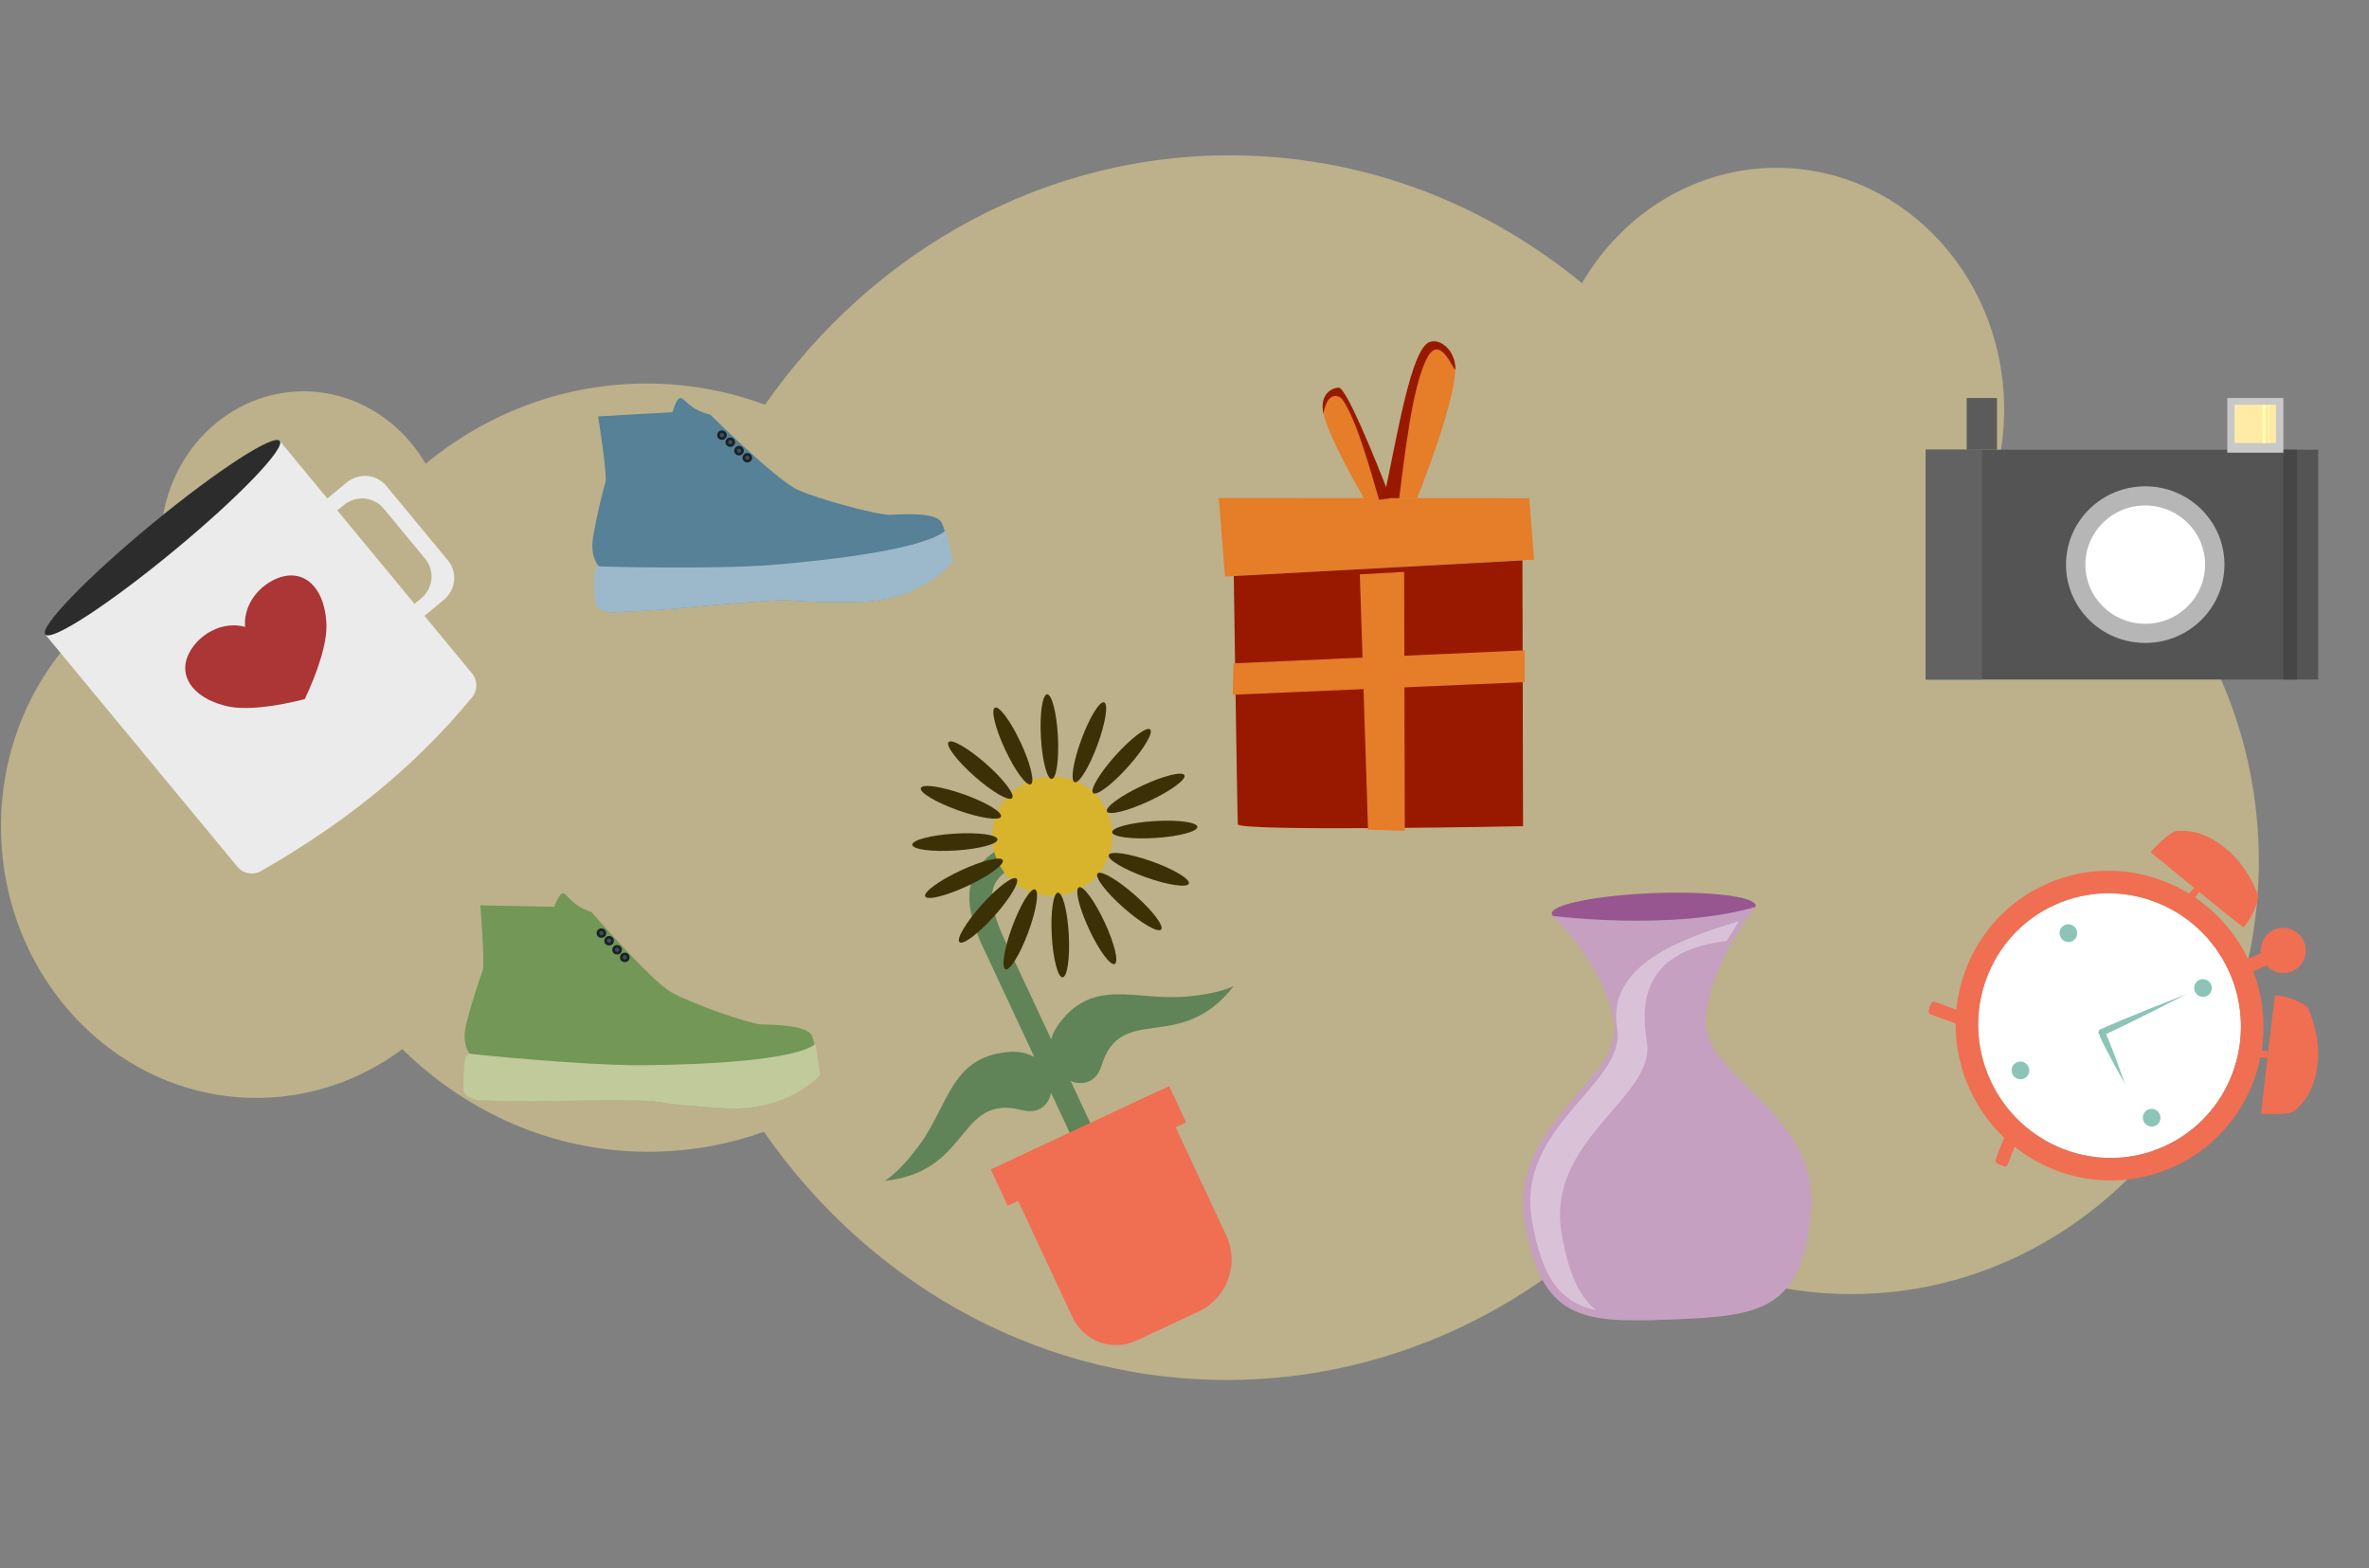 <?xml version="1.0" encoding="UTF-8" standalone="no"?>
<!DOCTYPE svg PUBLIC "-//W3C//DTD SVG 1.1//EN" "http://www.w3.org/Graphics/SVG/1.1/DTD/svg11.dtd">
<svg width="100%" height="100%" viewBox="0 0 583 386" version="1.1" xmlns="http://www.w3.org/2000/svg" xmlns:xlink="http://www.w3.org/1999/xlink" xml:space="preserve" xmlns:serif="http://www.serif.com/" style="fill-rule:evenodd;clip-rule:evenodd;stroke-linecap:round;stroke-linejoin:round;stroke-miterlimit:1.5;">
    <rect x="0" y="0" width="583" height="386" fill="#808080" stroke="none"/>
    <rect id="nuvola-prodotti" x="0" y="0.415" width="582.395" height="384.63" style="fill:none;"/>
    <g id="nuvola-prodotti1" serif:id="nuvola-prodotti">
        <path d="M188.278,99.61c26.57,-38.114 69.545,-62.442 117.454,-61.341c31.539,0.725 60.435,12.361 83.572,31.441c10.162,-17.422 28.488,-28.866 49.126,-28.391c30.988,0.712 55.528,28.024 54.767,60.953c-0.085,3.717 -0.49,7.349 -1.186,10.869c38.214,15.617 64.907,55.466 63.844,101.477c-1.354,58.604 -47.227,105.155 -102.377,103.887c-20.505,-0.471 -39.423,-7.486 -55.031,-19.127c-26.14,25.729 -61.328,41.14 -99.676,40.259c-45.589,-1.048 -85.653,-24.892 -110.779,-61.056c-8.324,2.981 -17.21,4.689 -26.458,4.901c-24.057,0.553 -46.132,-9.115 -62.53,-25.256c-9.791,7.303 -21.66,11.704 -34.523,12c-34.597,0.795 -63.375,-28.408 -64.224,-65.173c-0.667,-28.864 16.078,-53.862 40.051,-63.66c-0.436,-2.208 -0.69,-4.486 -0.744,-6.818c-0.477,-20.657 14.918,-37.791 34.357,-38.238c12.947,-0.298 24.443,6.881 30.819,17.811c14.515,-11.97 32.641,-19.269 52.427,-19.724c10.891,-0.25 21.376,1.594 31.111,5.186Z" style="fill:rgb(255,233,152);fill-opacity:0.47;"/>
        <g id="idea-scarpa">
            <path d="M174.82,102.076c-0,-0 16.109,15.999 21.42,18.445c5.311,2.446 19.853,6.28 22.794,6.197c7.053,-0.461 11.443,0.042 12.552,1.693c1.11,1.652 2.643,9.725 2.643,9.725c0,0 -7.039,9.76 -23.092,9.996c-16.053,0.236 -15.205,-0.591 -20.03,-0.367c-4.825,0.224 -20.235,1.522 -24.132,1.954c-3.897,0.432 -16.274,1.016 -16.274,1.016c0,0 -3.682,-0.43 -3.892,-2.247c-0.21,-1.816 -0.608,-7.894 0.042,-8.567c0.65,-0.674 0.827,-0.201 0.827,-0.201c0,-0 -2.617,-2.093 -1.706,-7.575c0.912,-5.482 2.528,-11.85 3.034,-13.484c0.506,-1.634 -1.806,-16.173 -1.806,-16.173l18.308,-1.03c0,-0 0.98,-3.683 2.048,-3.485c1.068,0.197 2.112,2.825 7.264,4.103Z" style="fill:rgb(86,129,151);"/>
            <path d="M232.691,130.577c0.903,2.983 1.769,7.54 1.769,7.54c-0,0 -7.077,9.811 -23.214,10.048c-16.138,0.238 -15.284,-0.594 -20.135,-0.368c-4.851,0.225 -20.342,1.53 -24.259,1.964c-3.917,0.434 -16.359,1.021 -16.359,1.021c-0,0 -3.702,-0.432 -3.913,-2.259c-0.211,-1.826 -0.611,-7.935 0.043,-8.612c0.336,-0.348 0.6,-0.566 0.725,-0.526c0.1,0.101 28.803,0.798 42.831,-0.352c16.022,-1.315 37.581,-4.08 42.512,-8.456Z" style="fill:rgb(155,185,202);"/>
            <path d="M177.607,106.263c0.468,-0.035 0.878,0.312 0.913,0.775c0.036,0.464 -0.316,0.868 -0.784,0.904c-0.468,0.035 -0.878,-0.313 -0.913,-0.776c-0.036,-0.463 0.316,-0.868 0.784,-0.903Z" style="fill:rgb(62,78,87);stroke:rgb(25,34,39);stroke-width:0.67px;"/>
            <path d="M181.802,110.095c0.468,-0.035 0.878,0.313 0.913,0.776c0.036,0.463 -0.315,0.868 -0.784,0.903c-0.468,0.035 -0.878,-0.312 -0.913,-0.776c-0.036,-0.463 0.316,-0.867 0.784,-0.903Z" style="fill:rgb(62,78,87);stroke:rgb(25,34,39);stroke-width:0.67px;"/>
            <path d="M179.654,108.001c0.468,-0.035 0.878,0.312 0.913,0.775c0.036,0.464 -0.315,0.868 -0.784,0.904c-0.468,0.035 -0.878,-0.313 -0.913,-0.776c-0.036,-0.463 0.316,-0.868 0.784,-0.903Z" style="fill:rgb(62,78,87);stroke:rgb(25,34,39);stroke-width:0.67px;"/>
            <path d="M183.849,111.833c0.468,-0.035 0.878,0.313 0.913,0.776c0.036,0.463 -0.315,0.868 -0.784,0.903c-0.468,0.035 -0.877,-0.312 -0.913,-0.775c-0.036,-0.464 0.316,-0.868 0.784,-0.904Z" style="fill:rgb(62,78,87);stroke:rgb(25,34,39);stroke-width:0.67px;"/>
        </g>
        <g id="idea-vaso">
            <g>
                <g>
                    <path d="M406.805,219.837c13.846,-0.545 25.161,0.824 25.251,3.055c0.09,2.232 -11.079,4.486 -24.925,5.032c-13.847,0.546 -25.161,-0.823 -25.251,-3.055c-0.09,-2.231 11.079,-4.486 24.925,-5.032Z" style="fill:rgb(151,86,144);"/>
                    <path d="M432.068,223.21c-20.573,6.023 -49.902,2.235 -49.902,2.235c-0,-0 12.685,12.011 15.028,26.137c2.344,14.125 -26.053,25.019 -21.975,49.147c4.078,24.128 13.911,24.926 35.816,24.062c21.904,-0.863 -21.071,0.831 0.833,-0.032c21.904,-0.864 31.642,-2.432 33.766,-26.805c2.123,-24.372 -27.061,-32.997 -25.861,-47.262c1.199,-14.265 12.295,-27.482 12.295,-27.482Z" style="fill:rgb(197,160,193);"/>
                </g>
            </g>
            <path d="M392.843,322.524c-4.187,-3.318 -6.878,-9.109 -8.553,-19.019c-3.897,-23.058 23.24,-33.468 21,-46.967c-2.24,-13.499 2.066,-22.689 19.672,-24.974c2.183,-3.447 2.962,-4.817 2.962,-4.817c-19.66,5.756 -32.185,13 -29.945,26.499c2.24,13.499 -24.897,23.909 -21,46.967c2.498,14.779 7.256,20.398 15.864,22.311Z" style="fill:rgb(217,194,215);"/>
        </g>
        <g id="idea-sveglia">
            <g>
                <path d="M566.943,231.674c1.268,2.808 0.042,6.106 -2.736,7.359c-2.778,1.254 -6.062,-0.008 -7.33,-2.816c-1.268,-2.809 -0.042,-6.106 2.736,-7.36c2.778,-1.253 6.062,0.009 7.33,2.817Z" style="fill:rgb(240,110,82);"/>
                <g>
                    <path d="M529.255,209.761c0,0 4.688,-5.318 6.64,-5.276c1.952,0.042 5.851,-0.361 11.661,4.183c5.811,4.544 8.208,11.877 8.208,11.877c-0,0 -0.356,3.852 -3.654,7.729c-4.489,-3.403 -22.855,-18.513 -22.855,-18.513Z" style="fill:rgb(240,110,82);"/>
                    <path d="M539.968,218.531l-1.631,1.844l1.783,0.607l1.116,-1.418l-1.268,-1.033Z" style="fill:rgb(240,110,82);"/>
                </g>
                <g>
                    <path d="M556.434,274.129c-0,-0 7.073,0.55 8.444,-0.839c1.37,-1.388 4.447,-3.814 5.442,-11.116c0.994,-7.303 -2.405,-14.229 -2.405,-14.229c0,-0 -2.943,-2.515 -8.014,-2.999c-0.844,5.565 -3.467,29.183 -3.467,29.183Z" style="fill:rgb(240,110,82);"/>
                    <path d="M557.994,260.383l-2.456,-0.186l0.855,-1.676l1.79,0.24l-0.189,1.622Z" style="fill:rgb(240,110,82);"/>
                </g>
                <path d="M558.127,237.475l-1.367,-3.028l-4.563,2.059l1.367,3.028l4.563,-2.059Z" style="fill:rgb(240,110,82);"/>
                <path d="M548.575,239.166c7.41,16.414 0.243,35.689 -15.993,43.016c-16.237,7.327 -35.434,-0.051 -42.844,-16.465c-7.409,-16.415 -0.242,-35.689 15.994,-43.016c16.236,-7.327 35.434,0.05 42.843,16.465Z" style="fill:white;"/>
                <path d="M553.624,236.887c8.674,19.216 0.244,41.766 -18.764,50.344c-19.007,8.577 -41.496,-0.02 -50.17,-19.235c-8.674,-19.217 -0.244,-41.767 18.764,-50.344c19.007,-8.578 41.496,0.019 50.17,19.235Zm-5.049,2.279c-7.409,-16.415 -26.607,-23.792 -42.843,-16.465c-16.236,7.327 -23.403,26.601 -15.994,43.016c7.41,16.414 26.607,23.792 42.844,16.465c16.236,-7.327 23.403,-26.602 15.993,-43.016Z" style="fill:rgb(240,110,82);"/>
            </g>
            <path d="M544.123,242.3c0.497,1.102 0.016,2.395 -1.074,2.887c-1.089,0.491 -2.377,-0.004 -2.875,-1.105c-0.497,-1.101 -0.016,-2.395 1.074,-2.887c1.089,-0.491 2.377,0.004 2.875,1.105Z" style="fill:rgb(140,196,184);"/>
            <path d="M499.196,262.574c0.497,1.102 0.016,2.395 -1.074,2.887c-1.089,0.492 -2.377,-0.004 -2.875,-1.105c-0.497,-1.101 -0.016,-2.395 1.074,-2.886c1.089,-0.492 2.377,0.003 2.875,1.104Z" style="fill:rgb(140,196,184);"/>
            <path d="M508.111,227.688c1.09,-0.492 2.378,0.003 2.875,1.105c0.497,1.101 0.016,2.395 -1.073,2.886c-1.09,0.492 -2.378,-0.003 -2.875,-1.104c-0.497,-1.102 -0.016,-2.395 1.073,-2.887Z" style="fill:rgb(140,196,184);"/>
            <path d="M528.613,273.107c1.09,-0.492 2.378,0.003 2.875,1.105c0.497,1.101 0.016,2.395 -1.073,2.886c-1.09,0.492 -2.378,-0.003 -2.875,-1.105c-0.497,-1.101 -0.016,-2.394 1.073,-2.886Z" style="fill:rgb(140,196,184);"/>
            <path d="M484.082,252.938c0.42,0.153 0.882,-0.065 1.031,-0.487l0.539,-1.529c0.149,-0.421 -0.072,-0.889 -0.492,-1.042l-8.95,-3.266c-0.42,-0.153 -0.882,0.065 -1.031,0.487l-0.539,1.528c-0.149,0.422 0.072,0.889 0.492,1.043l8.95,3.266Z" style="fill:rgb(240,110,82);"/>
            <path d="M494.576,276.496c0.163,-0.416 0.633,-0.619 1.047,-0.451l1.504,0.607c0.414,0.168 0.619,0.642 0.456,1.059l-3.471,8.871c-0.163,0.416 -0.632,0.619 -1.047,0.451l-1.503,-0.607c-0.415,-0.168 -0.62,-0.642 -0.457,-1.059l3.471,-8.871Z" style="fill:rgb(240,110,82);"/>
            <path d="M538.117,244.682c-0,0 -14.969,5.844 -21.237,8.672c-0.418,0.189 -0.604,0.681 -0.415,1.099c0.188,0.418 0.681,0.604 1.099,0.416c6.268,-2.829 20.553,-10.187 20.553,-10.187Z" style="fill:rgb(140,196,184);"/>
            <path d="M522.934,266.788c-0,-0 -3.019,-8.685 -4.633,-12.262c-0.187,-0.413 -0.674,-0.597 -1.088,-0.411c-0.413,0.187 -0.597,0.674 -0.41,1.087c1.614,3.577 6.131,11.586 6.131,11.586Z" style="fill:rgb(140,196,184);"/>
        </g>
        <g id="idea-regalo">
            <path d="M376.344,122.629l-76.401,-0.047l1.522,19.319l76.07,-4.153l-1.191,-15.119Z" style="fill:rgb(229,125,41);"/>
            <path d="M374.661,137.937l0.157,65.421c-0,-0 -70.041,1.399 -70.189,-0.475c-0.147,-1.875 -1.003,-61.1 -1.003,-61.1l71.035,-3.846Z" style="fill:rgb(152,25,0);"/>
            <path d="M375.234,160.069l-71.683,3.207l-0.193,7.729l71.873,-3.106l0.003,-7.83Z" style="fill:rgb(229,125,41);"/>
            <path d="M345.554,140.764l0.161,63.721l-9.044,-0.271l-2.026,-62.839l10.909,-0.611Z" style="fill:rgb(229,125,41);"/>
            <path d="M348.744,122.612c-0,-0 10.633,-26.425 9.233,-32.978c-0.961,-4.499 -3.48,-5.189 -6.227,-5.404c-2.747,-0.215 -11.181,38.377 -11.181,38.377l8.175,0.005Z" style="fill:rgb(229,125,41);"/>
            <path d="M336.137,123.44c0,-0 -10.925,-18.445 -10.658,-23.413c0.183,-3.411 1.96,-4.164 3.96,-4.59c2,-0.426 12.724,27.203 12.724,27.203l-6.026,0.8Z" style="fill:rgb(229,125,41);"/>
            <path d="M344.331,122.609l-3.762,-0.002c3.351,-15.751 6.682,-36.458 11.138,-38.377c2.713,-1.169 6.603,2.137 6.444,6.778c-0.515,0.092 -3.728,-8.875 -6.9,-2.985c-3.719,6.905 -5.559,24.233 -6.92,34.586Z" style="fill:rgb(152,25,0);"/>
            <path d="M339.39,123.008l2.773,-0.368c-4.31,-11.285 -10.931,-27.199 -12.693,-27.208c-1.704,-0.008 -4.783,1.611 -3.781,6.373c1.036,-6.007 4.128,-4.208 4.56,-3.62c3.505,4.758 6.928,17.323 9.141,24.823Z" style="fill:rgb(152,25,0);"/>
        </g>
        <g id="idea-macchina">
            <rect x="473.925" y="110.69" width="96.577" height="56.572" style="fill:rgb(84,84,84);"/>
            <rect x="473.925" y="110.69" width="13.797" height="56.572" style="fill:rgb(98,98,98);"/>
            <rect x="561.926" y="110.69" width="3.356" height="56.572" style="fill:rgb(70,70,70);"/>
            <rect x="483.993" y="97.965" width="7.458" height="12.725" style="fill:rgb(91,91,91);"/>
            <rect x="548.129" y="97.965" width="13.797" height="13.454" style="fill:rgb(200,200,200);"/>
            <rect x="549.929" y="99.625" width="10.197" height="9.405" style="fill:rgb(255,235,165);"/>
            <rect x="556.815" y="99.676" width="0.75" height="9.405" style="fill:rgb(255,254,174);"/>
            <rect x="558.206" y="99.639" width="0.274" height="9.405" style="fill:rgb(255,254,174);"/>
            <ellipse cx="527.933" cy="138.976" rx="19.494" ry="19.277" style="fill:rgb(182,182,182);"/>
            <ellipse cx="527.933" cy="138.976" rx="14.728" ry="14.564" style="fill:white;"/>
        </g>
        <g id="idea-tazza">
            <path d="M68.846,108.523c-17.195,17.377 -36.353,33.316 -57.704,47.648c0,0 37.302,45.101 47.287,57.173c1.415,1.712 3.855,2.161 5.786,1.065c19.452,-11.116 37.196,-24.782 52.001,-42.835c1.375,-1.692 1.365,-4.119 -0.025,-5.799c-9.885,-11.961 -47.345,-57.252 -47.345,-57.252Z" style="fill:rgb(235,235,235);"/>
            <path d="M101.498,149.055l2.171,-1.792c1.42,-1.173 2.32,-2.855 2.504,-4.676c0.183,-1.822 -0.366,-3.634 -1.527,-5.038l-10.253,-12.396c-1.161,-1.403 -2.838,-2.284 -4.663,-2.447c-1.825,-0.163 -3.648,0.404 -5.068,1.576l-2.169,1.791c-0.864,-0.948 -1.733,-1.889 -2.605,-2.823l5.46,-4.508c1.42,-1.173 3.243,-1.74 5.068,-1.577c1.825,0.164 3.503,1.044 4.663,2.447l15.142,18.308c1.161,1.403 1.71,3.215 1.527,5.037c-0.183,1.822 -1.084,3.504 -2.504,4.676l-5.46,4.509c-0.758,-1.037 -1.52,-2.066 -2.286,-3.087Z" style="fill:rgb(235,235,235);"/>
            <path d="M37.278,129.063c15.924,-13.149 30.069,-22.353 31.568,-20.54c1.499,1.812 -10.212,13.959 -26.136,27.108c-15.924,13.149 -30.069,22.353 -31.568,20.54c-1.499,-1.812 10.212,-13.959 26.136,-27.108Z" style="fill:rgb(44,44,44);"/>
            <path d="M60.306,154.301c-0.52,-7.049 5.79,-12.26 10.783,-12.643c4.993,-0.384 8.668,4.06 9.188,11.109c0.548,5.156 -2.375,13.179 -5.27,19.308c-6.57,1.686 -15.005,3.043 -19.971,1.534c-6.83,-1.838 -10.505,-6.282 -9.188,-11.109c1.318,-4.827 7.628,-10.038 14.458,-8.199Z" style="fill:rgb(172,53,53);"/>
        </g>
        <g id="idea-scarpa2">
            <path d="M145.565,224.494c-0,-0 14.718,17.025 19.786,19.84c5.068,2.815 19.161,7.689 22.077,7.826c7.012,0.069 11.316,0.893 12.288,2.609c0.972,1.717 1.874,9.817 1.874,9.817c0,0 -7.706,9.131 -23.604,8.17c-15.898,-0.961 -14.996,-1.716 -19.786,-1.854c-4.79,-0.137 -20.133,0 -24.021,0.138c-3.887,0.137 -16.175,-0.206 -16.175,-0.206c-0,-0 -3.611,-0.7 -3.68,-2.513c-0.069,-1.812 0,-7.854 0.694,-8.471c0.695,-0.618 0.833,-0.138 0.833,-0.138c0,0 -2.429,-2.265 -1.11,-7.62c1.319,-5.355 3.401,-11.534 4.026,-13.113c0.625,-1.579 -0.555,-16.133 -0.555,-16.133l18.189,0.343c-0,0 1.25,-3.569 2.291,-3.295c1.041,0.275 1.874,2.952 6.873,4.6Z" style="fill:rgb(115,151,86);"/>
            <path d="M200.644,256.994c0.666,3.019 1.175,7.591 1.175,7.591c0,-0 -7.746,9.178 -23.728,8.212c-15.981,-0.966 -15.074,-1.725 -19.89,-1.863c-4.815,-0.138 -20.238,-0 -24.146,0.138c-3.909,0.138 -16.261,-0.207 -16.261,-0.207c-0,-0 -3.629,-0.704 -3.699,-2.526c-0.07,-1.822 0,-7.895 0.698,-8.516c0.359,-0.32 0.637,-0.516 0.758,-0.467c0.09,0.108 28.432,2.934 42.396,2.839c15.949,-0.108 37.486,-1.239 42.697,-5.201Z" style="fill:rgb(193,202,155);"/>
            <ellipse cx="148.004" cy="229.678" rx="0.844" ry="0.835" style="fill:rgb(62,78,87);stroke:rgb(25,34,39);stroke-width:0.67px;"/>
            <ellipse cx="151.862" cy="233.781" rx="0.844" ry="0.835" style="fill:rgb(62,78,87);stroke:rgb(25,34,39);stroke-width:0.67px;"/>
            <ellipse cx="149.896" cy="231.55" rx="0.844" ry="0.835" style="fill:rgb(62,78,87);stroke:rgb(25,34,39);stroke-width:0.67px;"/>
            <ellipse cx="153.755" cy="235.653" rx="0.844" ry="0.835" style="fill:rgb(62,78,87);stroke:rgb(25,34,39);stroke-width:0.67px;"/>
        </g>
        <g id="idea-pianta">
            <g>
                <path d="M217.705,290.658c-0,0 3.406,-1.786 8.577,-8.866c7.204,-9.864 7.74,-21.481 21.596,-22.836c13.857,-1.355 13.897,16.934 3.637,14.29c-16.034,-4.131 -12.397,15.217 -33.81,17.412Z" style="fill:rgb(96,132,87);"/>
                <path d="M303.626,242.665c0,-0 -3.307,1.963 -12.055,2.658c-12.188,0.968 -22.382,-4.655 -30.789,6.426c-8.408,11.081 7.178,20.686 10.291,10.573c4.865,-15.806 19.473,-2.586 32.553,-19.657Z" style="fill:rgb(96,132,87);"/>
            </g>
            <path d="M267.86,282.063l-23.965,-51.304c-3.046,-7.468 -5.013,-14.717 3.953,-19.738" style="fill:none;stroke:rgb(96,132,87);stroke-width:5.6px;"/>
            <g>
                <path d="M285.166,268.548l-38.771,18.128c0,0 10.909,23.353 17.554,37.581c1.328,2.841 3.729,5.038 6.677,6.108c2.947,1.07 6.199,0.925 9.04,-0.403c4.745,-2.219 10.363,-4.846 15.322,-7.164c7.035,-3.29 10.073,-11.658 6.786,-18.695c-6.684,-14.308 -16.608,-35.555 -16.608,-35.555Z" style="fill:rgb(240,110,82);"/>
                <path d="M287.728,267.351l-43.895,20.523l4.158,8.901l43.895,-20.523l-4.158,-8.901Z" style="fill:rgb(240,110,82);"/>
            </g>
            <path d="M252.782,192.537c7.408,-3.464 16.203,-0.327 19.626,7.001c3.423,7.328 0.187,16.09 -7.222,19.554c-7.409,3.464 -16.203,0.327 -19.626,-7.001c-3.423,-7.328 -0.187,-16.09 7.222,-19.554Z" style="fill:rgb(216,180,45);"/>
            <g>
                <g>
                    <path d="M244.854,174.177c1.05,-0.491 3.877,3.339 6.309,8.547c2.433,5.208 3.556,9.835 2.507,10.325c-1.05,0.491 -3.877,-3.339 -6.31,-8.547c-2.432,-5.208 -3.555,-9.834 -2.506,-10.325Z" style="fill:rgb(59,48,6);"/>
                    <path d="M265.512,218.401c1.049,-0.49 3.876,3.34 6.309,8.548c2.433,5.208 3.556,9.834 2.506,10.325c-1.049,0.491 -3.876,-3.339 -6.309,-8.547c-2.433,-5.208 -3.556,-9.835 -2.506,-10.326Z" style="fill:rgb(59,48,6);"/>
                </g>
                <g>
                    <path d="M291.486,190.812c0.485,1.038 -3.396,3.88 -8.661,6.342c-5.265,2.461 -9.934,3.617 -10.419,2.579c-0.485,-1.038 3.396,-3.879 8.662,-6.341c5.265,-2.462 9.934,-3.618 10.418,-2.58Z" style="fill:rgb(59,48,6);"/>
                    <path d="M246.775,211.718c0.485,1.038 -3.396,3.879 -8.661,6.341c-5.266,2.462 -9.934,3.618 -10.419,2.58c-0.485,-1.038 3.396,-3.88 8.661,-6.342c5.266,-2.462 9.934,-3.618 10.419,-2.579Z" style="fill:rgb(59,48,6);"/>
                </g>
            </g>
            <g>
                <g>
                    <path d="M226.617,193.963c0.399,-1.081 5.142,-0.382 10.586,1.559c5.443,1.942 9.538,4.396 9.139,5.477c-0.399,1.081 -5.143,0.382 -10.586,-1.559c-5.443,-1.942 -9.539,-4.396 -9.139,-5.477Z" style="fill:rgb(59,48,6);"/>
                    <path d="M272.839,210.452c0.4,-1.081 5.143,-0.382 10.586,1.559c5.444,1.942 9.539,4.396 9.14,5.477c-0.399,1.081 -5.143,0.382 -10.586,-1.559c-5.444,-1.942 -9.539,-4.396 -9.14,-5.477Z" style="fill:rgb(59,48,6);"/>
                </g>
                <g>
                    <path d="M271.724,172.872c1.085,0.387 0.34,5.104 -1.663,10.528c-2.003,5.423 -4.51,9.512 -5.595,9.125c-1.085,-0.387 -0.34,-5.104 1.663,-10.528c2.003,-5.423 4.51,-9.512 5.595,-9.125Z" style="fill:rgb(59,48,6);"/>
                    <path d="M254.716,218.926c1.085,0.387 0.339,5.104 -1.664,10.528c-2.003,5.423 -4.51,9.512 -5.595,9.125c-1.085,-0.387 -0.339,-5.104 1.664,-10.528c2.003,-5.423 4.51,-9.512 5.595,-9.125Z" style="fill:rgb(59,48,6);"/>
                </g>
            </g>
            <g>
                <g>
                    <path d="M233.433,182.657c0.771,-0.862 4.904,1.531 9.222,5.339c4.318,3.808 7.197,7.599 6.425,8.461c-0.771,0.861 -4.904,-1.531 -9.222,-5.339c-4.318,-3.809 -7.197,-7.6 -6.425,-8.461Z" style="fill:rgb(59,48,6);"/>
                    <path d="M270.101,214.994c0.772,-0.861 4.904,1.531 9.222,5.339c4.319,3.808 7.198,7.6 6.426,8.461c-0.772,0.862 -4.904,-1.531 -9.223,-5.339c-4.318,-3.808 -7.197,-7.599 -6.425,-8.461Z" style="fill:rgb(59,48,6);"/>
                </g>
                <g>
                    <path d="M283.048,179.542c0.861,0.76 -1.584,4.885 -5.456,9.207c-3.873,4.322 -7.715,7.215 -8.576,6.456c-0.861,-0.759 1.584,-4.884 5.457,-9.206c3.872,-4.323 7.715,-7.216 8.575,-6.457Z" style="fill:rgb(59,48,6);"/>
                    <path d="M250.166,216.246c0.86,0.759 -1.585,4.884 -5.457,9.206c-3.873,4.323 -7.715,7.215 -8.576,6.456c-0.861,-0.759 1.584,-4.884 5.457,-9.206c3.872,-4.323 7.715,-7.215 8.576,-6.456Z" style="fill:rgb(59,48,6);"/>
                </g>
            </g>
            <g>
                <g>
                    <path d="M224.507,207.928c-0.063,-1.146 4.588,-2.372 10.38,-2.735c5.791,-0.364 10.544,0.271 10.607,1.417c0.063,1.146 -4.588,2.372 -10.38,2.735c-5.791,0.364 -10.544,-0.272 -10.607,-1.417Z" style="fill:rgb(59,48,6);"/>
                    <path d="M273.687,204.841c-0.063,-1.146 4.588,-2.372 10.38,-2.735c5.791,-0.364 10.545,0.271 10.607,1.417c0.063,1.146 -4.588,2.372 -10.379,2.735c-5.792,0.364 -10.545,-0.271 -10.608,-1.417Z" style="fill:rgb(59,48,6);"/>
                </g>
                <g>
                    <path d="M257.681,170.899c1.155,-0.072 2.348,4.536 2.663,10.286c0.315,5.749 -0.366,10.475 -1.521,10.547c-1.154,0.073 -2.347,-4.536 -2.662,-10.285c-0.316,-5.749 0.366,-10.475 1.52,-10.548Z" style="fill:rgb(59,48,6);"/>
                    <path d="M260.358,219.718c1.154,-0.072 2.347,4.537 2.663,10.286c0.315,5.749 -0.366,10.475 -1.521,10.548c-1.154,0.072 -2.347,-4.537 -2.663,-10.286c-0.315,-5.749 0.367,-10.475 1.521,-10.548Z" style="fill:rgb(59,48,6);"/>
                </g>
            </g>
        </g>
    </g>
</svg>
